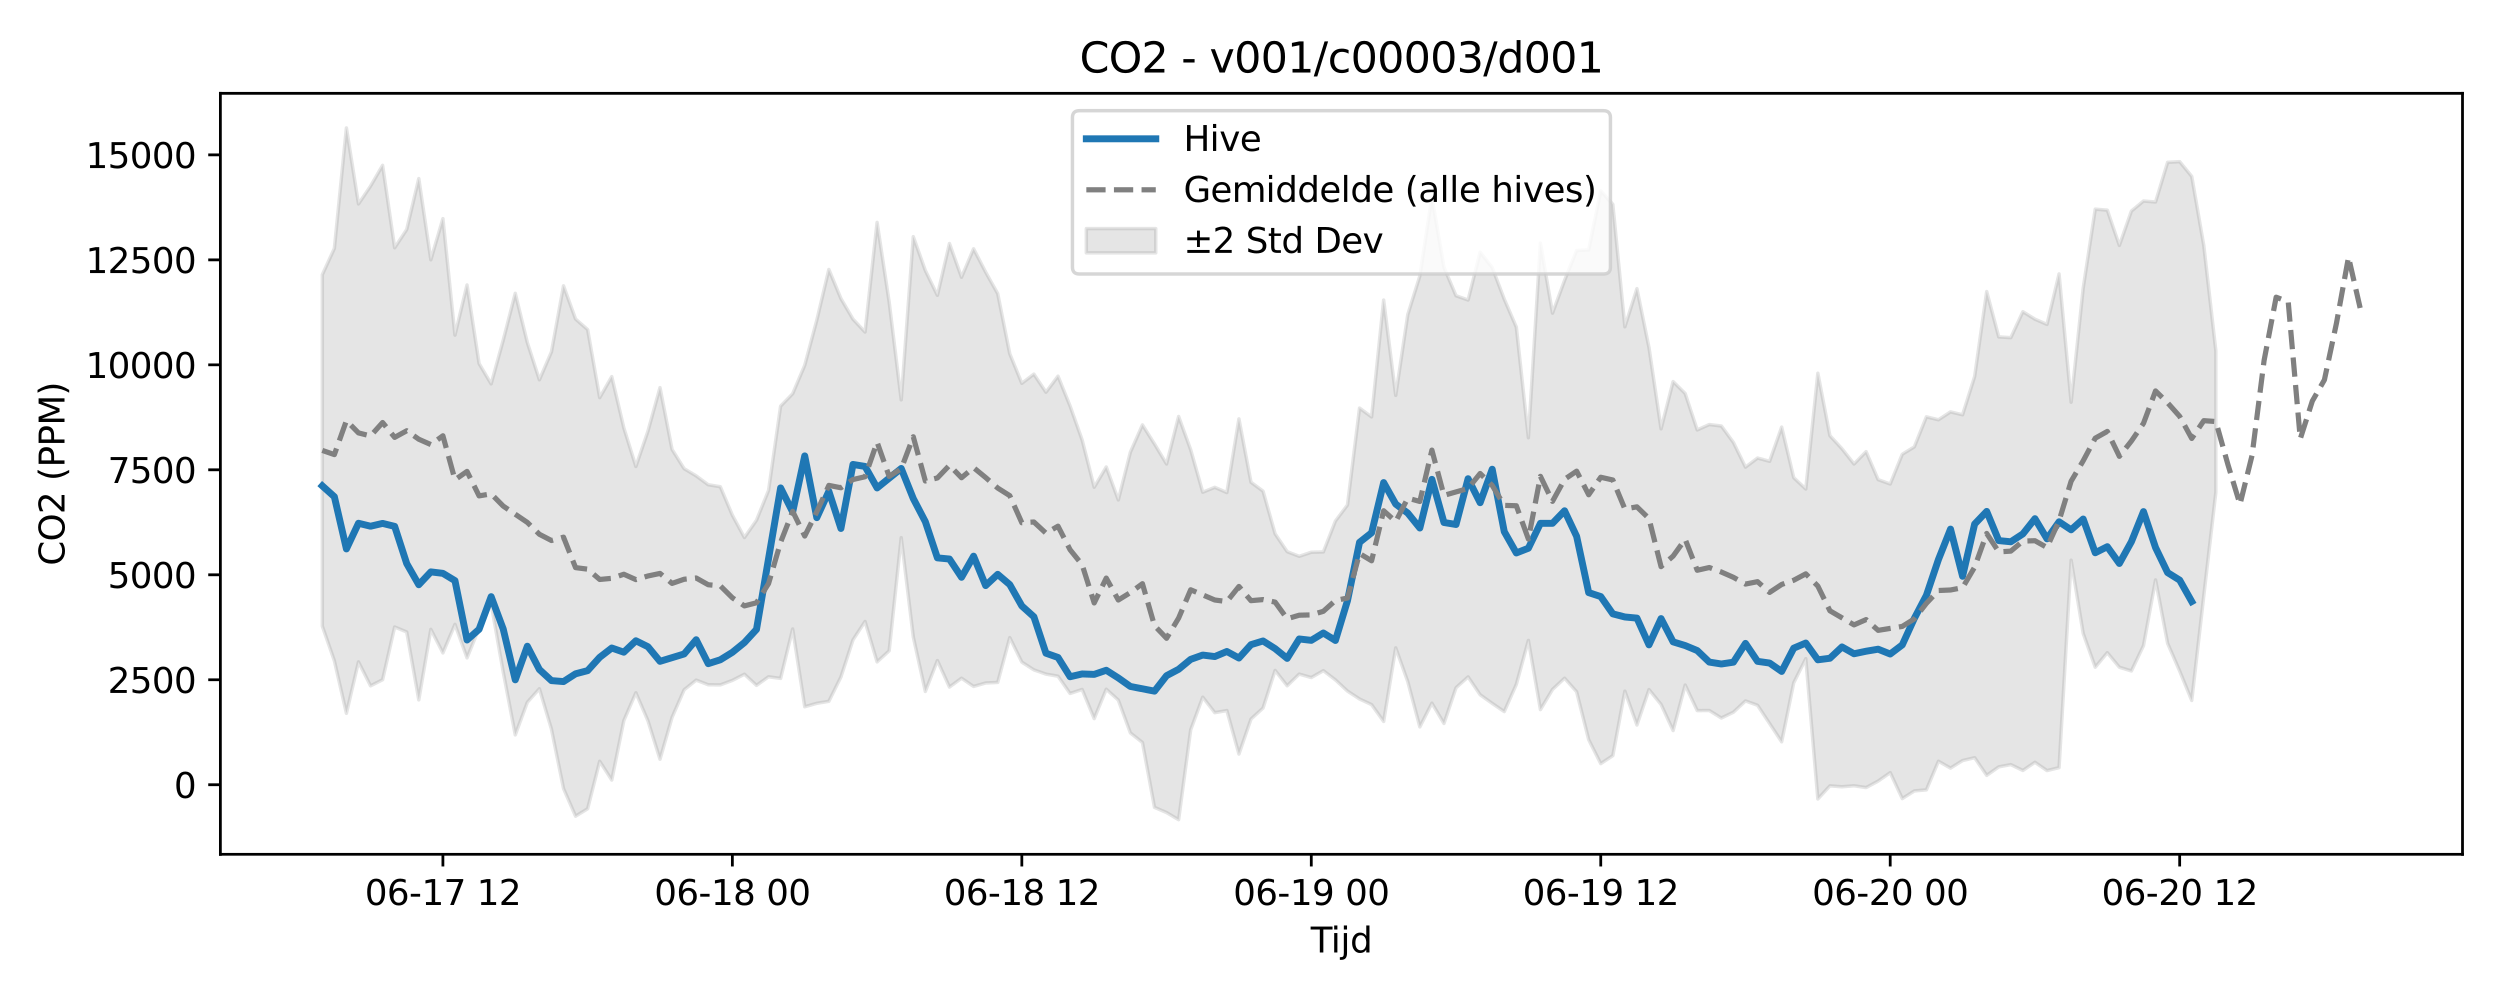 <?xml version="1.0" encoding="utf-8" standalone="no"?>
<!DOCTYPE svg PUBLIC "-//W3C//DTD SVG 1.1//EN"
  "http://www.w3.org/Graphics/SVG/1.1/DTD/svg11.dtd">
<svg xmlns:xlink="http://www.w3.org/1999/xlink" width="720pt" height="288pt" viewBox="0 0 720 288" xmlns="http://www.w3.org/2000/svg" version="1.1">
 <defs>
  <style type="text/css">*{stroke-linejoin: round; stroke-linecap: butt}</style>
 </defs>
 <g id="figure_1">
  <g id="patch_1">
   <path d="M 0 288 
L 720 288 
L 720 0 
L 0 0 
z
" style="fill: #ffffff"/>
  </g>
  <g id="axes_1">
   <g id="patch_2">
    <path d="M 63.47 246.04 
L 709.2 246.04 
L 709.2 26.88 
L 63.47 26.88 
z
" style="fill: #ffffff"/>
   </g>
   <g id="FillBetweenPolyCollection_1">
    <defs>
     <path id="m538bdc0b6a" d="M 92.821 -208.874 
L 92.821 -107.689 
L 96.295 -97.699 
L 99.768 -82.559 
L 103.242 -97.385 
L 106.716 -90.478 
L 110.189 -92.239 
L 113.663 -107.432 
L 117.136 -105.982 
L 120.61 -86.429 
L 124.083 -106.752 
L 127.557 -99.958 
L 131.03 -108.18 
L 134.504 -98.531 
L 137.977 -107.076 
L 141.451 -114.104 
L 144.924 -94.494 
L 148.398 -76.346 
L 151.871 -85.74 
L 155.345 -89.642 
L 158.819 -78 
L 162.292 -60.906 
L 165.766 -52.935 
L 169.239 -55.085 
L 172.713 -68.754 
L 176.186 -63.342 
L 179.66 -80.456 
L 183.133 -88.487 
L 186.607 -80.413 
L 190.08 -69.338 
L 193.554 -81.396 
L 197.027 -89.329 
L 200.501 -92.126 
L 203.974 -90.788 
L 207.448 -90.749 
L 210.922 -92.038 
L 214.395 -93.823 
L 217.869 -90.611 
L 221.342 -93.085 
L 224.816 -92.614 
L 228.289 -106.865 
L 231.763 -84.448 
L 235.236 -85.443 
L 238.71 -86.019 
L 242.183 -93.029 
L 245.657 -103.702 
L 249.13 -109.013 
L 252.604 -97.372 
L 256.077 -100.571 
L 259.551 -133.162 
L 263.025 -104.57 
L 266.498 -88.856 
L 269.972 -97.761 
L 273.445 -90.125 
L 276.919 -92.673 
L 280.392 -90.301 
L 283.866 -91.3 
L 287.339 -91.457 
L 290.813 -104.375 
L 294.286 -97.308 
L 297.76 -95.076 
L 301.233 -93.855 
L 304.707 -93.247 
L 308.18 -88.275 
L 311.654 -89.433 
L 315.128 -81.035 
L 318.601 -89.505 
L 322.075 -86.374 
L 325.548 -76.921 
L 329.022 -74.16 
L 332.495 -55.48 
L 335.969 -53.983 
L 339.442 -51.922 
L 342.916 -77.807 
L 346.389 -87.214 
L 349.863 -82.748 
L 353.336 -83.359 
L 356.81 -70.826 
L 360.283 -80.906 
L 363.757 -84.082 
L 367.231 -94.918 
L 370.704 -90.49 
L 374.178 -93.857 
L 377.651 -92.861 
L 381.125 -94.85 
L 384.598 -92.196 
L 388.072 -88.967 
L 391.545 -86.695 
L 395.019 -85.067 
L 398.492 -80.219 
L 401.966 -101.418 
L 405.439 -91.69 
L 408.913 -78.65 
L 412.387 -85.491 
L 415.86 -79.639 
L 419.334 -89.928 
L 422.807 -93.052 
L 426.281 -87.912 
L 429.754 -85.422 
L 433.228 -83.057 
L 436.701 -90.893 
L 440.175 -103.573 
L 443.648 -83.63 
L 447.122 -89.427 
L 450.595 -92.68 
L 454.069 -88.764 
L 457.542 -74.972 
L 461.016 -68.074 
L 464.49 -70.372 
L 467.963 -88.946 
L 471.437 -79.195 
L 474.91 -89.41 
L 478.384 -85.125 
L 481.857 -77.596 
L 485.331 -90.703 
L 488.804 -83.348 
L 492.278 -83.37 
L 495.751 -81.206 
L 499.225 -82.886 
L 502.698 -86.127 
L 506.172 -84.879 
L 509.645 -79.621 
L 513.119 -74.357 
L 516.593 -91.35 
L 520.066 -98.301 
L 523.54 -57.893 
L 527.013 -61.674 
L 530.487 -61.407 
L 533.96 -61.695 
L 537.434 -61.178 
L 540.907 -63.047 
L 544.381 -65.477 
L 547.854 -58.001 
L 551.328 -60.212 
L 554.801 -60.52 
L 558.275 -68.764 
L 561.748 -66.781 
L 565.222 -68.959 
L 568.696 -69.781 
L 572.169 -64.693 
L 575.643 -67.142 
L 579.116 -67.793 
L 582.59 -66.102 
L 586.063 -68.468 
L 589.537 -66.071 
L 593.01 -66.918 
L 596.484 -126.67 
L 599.957 -105.581 
L 603.431 -95.848 
L 606.904 -100.025 
L 610.378 -95.833 
L 613.851 -94.761 
L 617.325 -102.053 
L 620.799 -120.992 
L 624.272 -102.722 
L 627.746 -94.734 
L 631.219 -86.261 
L 634.693 -116.426 
L 638.166 -146.254 
L 638.166 -186.948 
L 638.166 -186.948 
L 634.693 -217.27 
L 631.219 -237.2 
L 627.746 -241.443 
L 624.272 -241.255 
L 620.799 -229.827 
L 617.325 -230.108 
L 613.851 -227.224 
L 610.378 -217.328 
L 606.904 -227.477 
L 603.431 -227.766 
L 599.957 -204.997 
L 596.484 -172.15 
L 593.01 -209.116 
L 589.537 -194.571 
L 586.063 -196.076 
L 582.59 -198.238 
L 579.116 -190.758 
L 575.643 -190.966 
L 572.169 -204.033 
L 568.696 -179.563 
L 565.222 -168.546 
L 561.748 -169.382 
L 558.275 -167.106 
L 554.801 -167.954 
L 551.328 -159.303 
L 547.854 -157.179 
L 544.381 -148.606 
L 540.907 -149.865 
L 537.434 -157.939 
L 533.96 -154.37 
L 530.487 -158.767 
L 527.013 -162.525 
L 523.54 -180.518 
L 520.066 -147.166 
L 516.593 -150.43 
L 513.119 -165.002 
L 509.645 -155.143 
L 506.172 -156.083 
L 502.698 -153.46 
L 499.225 -160.572 
L 495.751 -165.31 
L 492.278 -165.735 
L 488.804 -164.179 
L 485.331 -174.673 
L 481.857 -178.105 
L 478.384 -164.496 
L 474.91 -187.901 
L 471.437 -204.865 
L 467.963 -193.886 
L 464.49 -229.156 
L 461.016 -233.031 
L 457.542 -216.046 
L 454.069 -215.848 
L 450.595 -207.243 
L 447.122 -197.806 
L 443.648 -217.996 
L 440.175 -161.927 
L 436.701 -193.8 
L 433.228 -201.841 
L 429.754 -210.96 
L 426.281 -215.362 
L 422.807 -201.599 
L 419.334 -202.825 
L 415.86 -211.022 
L 412.387 -231.243 
L 408.913 -208.504 
L 405.439 -197.391 
L 401.966 -174.131 
L 398.492 -201.587 
L 395.019 -167.923 
L 391.545 -170.478 
L 388.072 -142.558 
L 384.598 -137.939 
L 381.125 -129.045 
L 377.651 -128.958 
L 374.178 -127.784 
L 370.704 -129.12 
L 367.231 -134.268 
L 363.757 -146.551 
L 360.283 -149.116 
L 356.81 -167.368 
L 353.336 -146.143 
L 349.863 -147.649 
L 346.389 -146.243 
L 342.916 -158.478 
L 339.442 -168.061 
L 335.969 -154.366 
L 332.495 -160.15 
L 329.022 -165.632 
L 325.548 -157.765 
L 322.075 -144.016 
L 318.601 -153.511 
L 315.128 -147.671 
L 311.654 -161.304 
L 308.18 -171.084 
L 304.707 -179.668 
L 301.233 -175.044 
L 297.76 -180.257 
L 294.286 -177.599 
L 290.813 -186.126 
L 287.339 -203.431 
L 283.866 -209.639 
L 280.392 -216.348 
L 276.919 -208.148 
L 273.445 -217.866 
L 269.972 -202.947 
L 266.498 -210.096 
L 263.025 -219.843 
L 259.551 -172.833 
L 256.077 -201.025 
L 252.604 -223.951 
L 249.13 -192.378 
L 245.657 -196.089 
L 242.183 -202.023 
L 238.71 -210.395 
L 235.236 -195.778 
L 231.763 -182.796 
L 228.289 -174.613 
L 224.816 -171.04 
L 221.342 -146.759 
L 217.869 -138.175 
L 214.395 -133.188 
L 210.922 -139.634 
L 207.448 -147.829 
L 203.974 -148.393 
L 200.501 -150.947 
L 197.027 -153.021 
L 193.554 -158.566 
L 190.08 -176.368 
L 186.607 -163.825 
L 183.133 -153.656 
L 179.66 -164.783 
L 176.186 -179.537 
L 172.713 -173.474 
L 169.239 -193.076 
L 165.766 -196.114 
L 162.292 -205.685 
L 158.819 -186.666 
L 155.345 -178.614 
L 151.871 -189.35 
L 148.398 -203.53 
L 144.924 -190.007 
L 141.451 -177.439 
L 137.977 -183.294 
L 134.504 -205.936 
L 131.03 -191.476 
L 127.557 -225.034 
L 124.083 -213.176 
L 120.61 -236.575 
L 117.136 -221.907 
L 113.663 -216.64 
L 110.189 -240.388 
L 106.716 -234.41 
L 103.242 -229.263 
L 99.768 -251.158 
L 96.295 -216.458 
L 92.821 -208.874 
z
" style="stroke: #808080; stroke-opacity: 0.2"/>
    </defs>
    <g clip-path="url(#p6775bd5669)">
     <use xlink:href="#m538bdc0b6a" x="0" y="288" style="fill: #808080; fill-opacity: 0.2; stroke: #808080; stroke-opacity: 0.2"/>
    </g>
   </g>
   <g id="matplotlib.axis_1">
    <g id="xtick_1">
     <g id="line2d_1">
      <defs>
       <path id="m4009c9c1aa" d="M 0 0 
L 0 3.5 
" style="stroke: #000000; stroke-width: 0.8"/>
      </defs>
      <g>
       <use xlink:href="#m4009c9c1aa" x="127.557" y="246.04" style="stroke: #000000; stroke-width: 0.8"/>
      </g>
     </g>
     <g id="text_1">
      <!-- 06-17 12 -->
      <g transform="translate(105.076 260.638) scale(0.1 -0.1)">
       <defs>
        <path id="DejaVuSans-30" d="M 2034 4250 
Q 1547 4250 1301 3770 
Q 1056 3291 1056 2328 
Q 1056 1369 1301 889 
Q 1547 409 2034 409 
Q 2525 409 2770 889 
Q 3016 1369 3016 2328 
Q 3016 3291 2770 3770 
Q 2525 4250 2034 4250 
z
M 2034 4750 
Q 2819 4750 3233 4129 
Q 3647 3509 3647 2328 
Q 3647 1150 3233 529 
Q 2819 -91 2034 -91 
Q 1250 -91 836 529 
Q 422 1150 422 2328 
Q 422 3509 836 4129 
Q 1250 4750 2034 4750 
z
" transform="scale(0.016)"/>
        <path id="DejaVuSans-36" d="M 2113 2584 
Q 1688 2584 1439 2293 
Q 1191 2003 1191 1497 
Q 1191 994 1439 701 
Q 1688 409 2113 409 
Q 2538 409 2786 701 
Q 3034 994 3034 1497 
Q 3034 2003 2786 2293 
Q 2538 2584 2113 2584 
z
M 3366 4563 
L 3366 3988 
Q 3128 4100 2886 4159 
Q 2644 4219 2406 4219 
Q 1781 4219 1451 3797 
Q 1122 3375 1075 2522 
Q 1259 2794 1537 2939 
Q 1816 3084 2150 3084 
Q 2853 3084 3261 2657 
Q 3669 2231 3669 1497 
Q 3669 778 3244 343 
Q 2819 -91 2113 -91 
Q 1303 -91 875 529 
Q 447 1150 447 2328 
Q 447 3434 972 4092 
Q 1497 4750 2381 4750 
Q 2619 4750 2861 4703 
Q 3103 4656 3366 4563 
z
" transform="scale(0.016)"/>
        <path id="DejaVuSans-2d" d="M 313 2009 
L 1997 2009 
L 1997 1497 
L 313 1497 
L 313 2009 
z
" transform="scale(0.016)"/>
        <path id="DejaVuSans-31" d="M 794 531 
L 1825 531 
L 1825 4091 
L 703 3866 
L 703 4441 
L 1819 4666 
L 2450 4666 
L 2450 531 
L 3481 531 
L 3481 0 
L 794 0 
L 794 531 
z
" transform="scale(0.016)"/>
        <path id="DejaVuSans-37" d="M 525 4666 
L 3525 4666 
L 3525 4397 
L 1831 0 
L 1172 0 
L 2766 4134 
L 525 4134 
L 525 4666 
z
" transform="scale(0.016)"/>
        <path id="DejaVuSans-20" transform="scale(0.016)"/>
        <path id="DejaVuSans-32" d="M 1228 531 
L 3431 531 
L 3431 0 
L 469 0 
L 469 531 
Q 828 903 1448 1529 
Q 2069 2156 2228 2338 
Q 2531 2678 2651 2914 
Q 2772 3150 2772 3378 
Q 2772 3750 2511 3984 
Q 2250 4219 1831 4219 
Q 1534 4219 1204 4116 
Q 875 4013 500 3803 
L 500 4441 
Q 881 4594 1212 4672 
Q 1544 4750 1819 4750 
Q 2544 4750 2975 4387 
Q 3406 4025 3406 3419 
Q 3406 3131 3298 2873 
Q 3191 2616 2906 2266 
Q 2828 2175 2409 1742 
Q 1991 1309 1228 531 
z
" transform="scale(0.016)"/>
       </defs>
       <use xlink:href="#DejaVuSans-30"/>
       <use xlink:href="#DejaVuSans-36" transform="translate(63.623 0)"/>
       <use xlink:href="#DejaVuSans-2d" transform="translate(127.246 0)"/>
       <use xlink:href="#DejaVuSans-31" transform="translate(163.33 0)"/>
       <use xlink:href="#DejaVuSans-37" transform="translate(226.953 0)"/>
       <use xlink:href="#DejaVuSans-20" transform="translate(290.576 0)"/>
       <use xlink:href="#DejaVuSans-31" transform="translate(322.363 0)"/>
       <use xlink:href="#DejaVuSans-32" transform="translate(385.986 0)"/>
      </g>
     </g>
    </g>
    <g id="xtick_2">
     <g id="line2d_2">
      <g>
       <use xlink:href="#m4009c9c1aa" x="210.922" y="246.04" style="stroke: #000000; stroke-width: 0.8"/>
      </g>
     </g>
     <g id="text_2">
      <!-- 06-18 00 -->
      <g transform="translate(188.441 260.638) scale(0.1 -0.1)">
       <defs>
        <path id="DejaVuSans-38" d="M 2034 2216 
Q 1584 2216 1326 1975 
Q 1069 1734 1069 1313 
Q 1069 891 1326 650 
Q 1584 409 2034 409 
Q 2484 409 2743 651 
Q 3003 894 3003 1313 
Q 3003 1734 2745 1975 
Q 2488 2216 2034 2216 
z
M 1403 2484 
Q 997 2584 770 2862 
Q 544 3141 544 3541 
Q 544 4100 942 4425 
Q 1341 4750 2034 4750 
Q 2731 4750 3128 4425 
Q 3525 4100 3525 3541 
Q 3525 3141 3298 2862 
Q 3072 2584 2669 2484 
Q 3125 2378 3379 2068 
Q 3634 1759 3634 1313 
Q 3634 634 3220 271 
Q 2806 -91 2034 -91 
Q 1263 -91 848 271 
Q 434 634 434 1313 
Q 434 1759 690 2068 
Q 947 2378 1403 2484 
z
M 1172 3481 
Q 1172 3119 1398 2916 
Q 1625 2713 2034 2713 
Q 2441 2713 2670 2916 
Q 2900 3119 2900 3481 
Q 2900 3844 2670 4047 
Q 2441 4250 2034 4250 
Q 1625 4250 1398 4047 
Q 1172 3844 1172 3481 
z
" transform="scale(0.016)"/>
       </defs>
       <use xlink:href="#DejaVuSans-30"/>
       <use xlink:href="#DejaVuSans-36" transform="translate(63.623 0)"/>
       <use xlink:href="#DejaVuSans-2d" transform="translate(127.246 0)"/>
       <use xlink:href="#DejaVuSans-31" transform="translate(163.33 0)"/>
       <use xlink:href="#DejaVuSans-38" transform="translate(226.953 0)"/>
       <use xlink:href="#DejaVuSans-20" transform="translate(290.576 0)"/>
       <use xlink:href="#DejaVuSans-30" transform="translate(322.363 0)"/>
       <use xlink:href="#DejaVuSans-30" transform="translate(385.986 0)"/>
      </g>
     </g>
    </g>
    <g id="xtick_3">
     <g id="line2d_3">
      <g>
       <use xlink:href="#m4009c9c1aa" x="294.286" y="246.04" style="stroke: #000000; stroke-width: 0.8"/>
      </g>
     </g>
     <g id="text_3">
      <!-- 06-18 12 -->
      <g transform="translate(271.806 260.638) scale(0.1 -0.1)">
       <use xlink:href="#DejaVuSans-30"/>
       <use xlink:href="#DejaVuSans-36" transform="translate(63.623 0)"/>
       <use xlink:href="#DejaVuSans-2d" transform="translate(127.246 0)"/>
       <use xlink:href="#DejaVuSans-31" transform="translate(163.33 0)"/>
       <use xlink:href="#DejaVuSans-38" transform="translate(226.953 0)"/>
       <use xlink:href="#DejaVuSans-20" transform="translate(290.576 0)"/>
       <use xlink:href="#DejaVuSans-31" transform="translate(322.363 0)"/>
       <use xlink:href="#DejaVuSans-32" transform="translate(385.986 0)"/>
      </g>
     </g>
    </g>
    <g id="xtick_4">
     <g id="line2d_4">
      <g>
       <use xlink:href="#m4009c9c1aa" x="377.651" y="246.04" style="stroke: #000000; stroke-width: 0.8"/>
      </g>
     </g>
     <g id="text_4">
      <!-- 06-19 00 -->
      <g transform="translate(355.171 260.638) scale(0.1 -0.1)">
       <defs>
        <path id="DejaVuSans-39" d="M 703 97 
L 703 672 
Q 941 559 1184 500 
Q 1428 441 1663 441 
Q 2288 441 2617 861 
Q 2947 1281 2994 2138 
Q 2813 1869 2534 1725 
Q 2256 1581 1919 1581 
Q 1219 1581 811 2004 
Q 403 2428 403 3163 
Q 403 3881 828 4315 
Q 1253 4750 1959 4750 
Q 2769 4750 3195 4129 
Q 3622 3509 3622 2328 
Q 3622 1225 3098 567 
Q 2575 -91 1691 -91 
Q 1453 -91 1209 -44 
Q 966 3 703 97 
z
M 1959 2075 
Q 2384 2075 2632 2365 
Q 2881 2656 2881 3163 
Q 2881 3666 2632 3958 
Q 2384 4250 1959 4250 
Q 1534 4250 1286 3958 
Q 1038 3666 1038 3163 
Q 1038 2656 1286 2365 
Q 1534 2075 1959 2075 
z
" transform="scale(0.016)"/>
       </defs>
       <use xlink:href="#DejaVuSans-30"/>
       <use xlink:href="#DejaVuSans-36" transform="translate(63.623 0)"/>
       <use xlink:href="#DejaVuSans-2d" transform="translate(127.246 0)"/>
       <use xlink:href="#DejaVuSans-31" transform="translate(163.33 0)"/>
       <use xlink:href="#DejaVuSans-39" transform="translate(226.953 0)"/>
       <use xlink:href="#DejaVuSans-20" transform="translate(290.576 0)"/>
       <use xlink:href="#DejaVuSans-30" transform="translate(322.363 0)"/>
       <use xlink:href="#DejaVuSans-30" transform="translate(385.986 0)"/>
      </g>
     </g>
    </g>
    <g id="xtick_5">
     <g id="line2d_5">
      <g>
       <use xlink:href="#m4009c9c1aa" x="461.016" y="246.04" style="stroke: #000000; stroke-width: 0.8"/>
      </g>
     </g>
     <g id="text_5">
      <!-- 06-19 12 -->
      <g transform="translate(438.536 260.638) scale(0.1 -0.1)">
       <use xlink:href="#DejaVuSans-30"/>
       <use xlink:href="#DejaVuSans-36" transform="translate(63.623 0)"/>
       <use xlink:href="#DejaVuSans-2d" transform="translate(127.246 0)"/>
       <use xlink:href="#DejaVuSans-31" transform="translate(163.33 0)"/>
       <use xlink:href="#DejaVuSans-39" transform="translate(226.953 0)"/>
       <use xlink:href="#DejaVuSans-20" transform="translate(290.576 0)"/>
       <use xlink:href="#DejaVuSans-31" transform="translate(322.363 0)"/>
       <use xlink:href="#DejaVuSans-32" transform="translate(385.986 0)"/>
      </g>
     </g>
    </g>
    <g id="xtick_6">
     <g id="line2d_6">
      <g>
       <use xlink:href="#m4009c9c1aa" x="544.381" y="246.04" style="stroke: #000000; stroke-width: 0.8"/>
      </g>
     </g>
     <g id="text_6">
      <!-- 06-20 00 -->
      <g transform="translate(521.9 260.638) scale(0.1 -0.1)">
       <use xlink:href="#DejaVuSans-30"/>
       <use xlink:href="#DejaVuSans-36" transform="translate(63.623 0)"/>
       <use xlink:href="#DejaVuSans-2d" transform="translate(127.246 0)"/>
       <use xlink:href="#DejaVuSans-32" transform="translate(163.33 0)"/>
       <use xlink:href="#DejaVuSans-30" transform="translate(226.953 0)"/>
       <use xlink:href="#DejaVuSans-20" transform="translate(290.576 0)"/>
       <use xlink:href="#DejaVuSans-30" transform="translate(322.363 0)"/>
       <use xlink:href="#DejaVuSans-30" transform="translate(385.986 0)"/>
      </g>
     </g>
    </g>
    <g id="xtick_7">
     <g id="line2d_7">
      <g>
       <use xlink:href="#m4009c9c1aa" x="627.746" y="246.04" style="stroke: #000000; stroke-width: 0.8"/>
      </g>
     </g>
     <g id="text_7">
      <!-- 06-20 12 -->
      <g transform="translate(605.265 260.638) scale(0.1 -0.1)">
       <use xlink:href="#DejaVuSans-30"/>
       <use xlink:href="#DejaVuSans-36" transform="translate(63.623 0)"/>
       <use xlink:href="#DejaVuSans-2d" transform="translate(127.246 0)"/>
       <use xlink:href="#DejaVuSans-32" transform="translate(163.33 0)"/>
       <use xlink:href="#DejaVuSans-30" transform="translate(226.953 0)"/>
       <use xlink:href="#DejaVuSans-20" transform="translate(290.576 0)"/>
       <use xlink:href="#DejaVuSans-31" transform="translate(322.363 0)"/>
       <use xlink:href="#DejaVuSans-32" transform="translate(385.986 0)"/>
      </g>
     </g>
    </g>
    <g id="text_8">
     <!-- Tijd -->
     <g transform="translate(377.485 274.317) scale(0.1 -0.1)">
      <defs>
       <path id="DejaVuSans-54" d="M -19 4666 
L 3928 4666 
L 3928 4134 
L 2272 4134 
L 2272 0 
L 1638 0 
L 1638 4134 
L -19 4134 
L -19 4666 
z
" transform="scale(0.016)"/>
       <path id="DejaVuSans-69" d="M 603 3500 
L 1178 3500 
L 1178 0 
L 603 0 
L 603 3500 
z
M 603 4863 
L 1178 4863 
L 1178 4134 
L 603 4134 
L 603 4863 
z
" transform="scale(0.016)"/>
       <path id="DejaVuSans-6a" d="M 603 3500 
L 1178 3500 
L 1178 -63 
Q 1178 -731 923 -1031 
Q 669 -1331 103 -1331 
L -116 -1331 
L -116 -844 
L 38 -844 
Q 366 -844 484 -692 
Q 603 -541 603 -63 
L 603 3500 
z
M 603 4863 
L 1178 4863 
L 1178 4134 
L 603 4134 
L 603 4863 
z
" transform="scale(0.016)"/>
       <path id="DejaVuSans-64" d="M 2906 2969 
L 2906 4863 
L 3481 4863 
L 3481 0 
L 2906 0 
L 2906 525 
Q 2725 213 2448 61 
Q 2172 -91 1784 -91 
Q 1150 -91 751 415 
Q 353 922 353 1747 
Q 353 2572 751 3078 
Q 1150 3584 1784 3584 
Q 2172 3584 2448 3432 
Q 2725 3281 2906 2969 
z
M 947 1747 
Q 947 1113 1208 752 
Q 1469 391 1925 391 
Q 2381 391 2643 752 
Q 2906 1113 2906 1747 
Q 2906 2381 2643 2742 
Q 2381 3103 1925 3103 
Q 1469 3103 1208 2742 
Q 947 2381 947 1747 
z
" transform="scale(0.016)"/>
      </defs>
      <use xlink:href="#DejaVuSans-54"/>
      <use xlink:href="#DejaVuSans-69" transform="translate(57.959 0)"/>
      <use xlink:href="#DejaVuSans-6a" transform="translate(85.742 0)"/>
      <use xlink:href="#DejaVuSans-64" transform="translate(113.525 0)"/>
     </g>
    </g>
   </g>
   <g id="matplotlib.axis_2">
    <g id="ytick_1">
     <g id="line2d_8">
      <defs>
       <path id="m356186288d" d="M 0 0 
L -3.5 0 
" style="stroke: #000000; stroke-width: 0.8"/>
      </defs>
      <g>
       <use xlink:href="#m356186288d" x="63.47" y="226.008" style="stroke: #000000; stroke-width: 0.8"/>
      </g>
     </g>
     <g id="text_9">
      <!-- 0 -->
      <g transform="translate(50.108 229.807) scale(0.1 -0.1)">
       <use xlink:href="#DejaVuSans-30"/>
      </g>
     </g>
    </g>
    <g id="ytick_2">
     <g id="line2d_9">
      <g>
       <use xlink:href="#m356186288d" x="63.47" y="195.773" style="stroke: #000000; stroke-width: 0.8"/>
      </g>
     </g>
     <g id="text_10">
      <!-- 2500 -->
      <g transform="translate(31.02 199.573) scale(0.1 -0.1)">
       <defs>
        <path id="DejaVuSans-35" d="M 691 4666 
L 3169 4666 
L 3169 4134 
L 1269 4134 
L 1269 2991 
Q 1406 3038 1543 3061 
Q 1681 3084 1819 3084 
Q 2600 3084 3056 2656 
Q 3513 2228 3513 1497 
Q 3513 744 3044 326 
Q 2575 -91 1722 -91 
Q 1428 -91 1123 -41 
Q 819 9 494 109 
L 494 744 
Q 775 591 1075 516 
Q 1375 441 1709 441 
Q 2250 441 2565 725 
Q 2881 1009 2881 1497 
Q 2881 1984 2565 2268 
Q 2250 2553 1709 2553 
Q 1456 2553 1204 2497 
Q 953 2441 691 2322 
L 691 4666 
z
" transform="scale(0.016)"/>
       </defs>
       <use xlink:href="#DejaVuSans-32"/>
       <use xlink:href="#DejaVuSans-35" transform="translate(63.623 0)"/>
       <use xlink:href="#DejaVuSans-30" transform="translate(127.246 0)"/>
       <use xlink:href="#DejaVuSans-30" transform="translate(190.869 0)"/>
      </g>
     </g>
    </g>
    <g id="ytick_3">
     <g id="line2d_10">
      <g>
       <use xlink:href="#m356186288d" x="63.47" y="165.539" style="stroke: #000000; stroke-width: 0.8"/>
      </g>
     </g>
     <g id="text_11">
      <!-- 5000 -->
      <g transform="translate(31.02 169.338) scale(0.1 -0.1)">
       <use xlink:href="#DejaVuSans-35"/>
       <use xlink:href="#DejaVuSans-30" transform="translate(63.623 0)"/>
       <use xlink:href="#DejaVuSans-30" transform="translate(127.246 0)"/>
       <use xlink:href="#DejaVuSans-30" transform="translate(190.869 0)"/>
      </g>
     </g>
    </g>
    <g id="ytick_4">
     <g id="line2d_11">
      <g>
       <use xlink:href="#m356186288d" x="63.47" y="135.305" style="stroke: #000000; stroke-width: 0.8"/>
      </g>
     </g>
     <g id="text_12">
      <!-- 7500 -->
      <g transform="translate(31.02 139.104) scale(0.1 -0.1)">
       <use xlink:href="#DejaVuSans-37"/>
       <use xlink:href="#DejaVuSans-35" transform="translate(63.623 0)"/>
       <use xlink:href="#DejaVuSans-30" transform="translate(127.246 0)"/>
       <use xlink:href="#DejaVuSans-30" transform="translate(190.869 0)"/>
      </g>
     </g>
    </g>
    <g id="ytick_5">
     <g id="line2d_12">
      <g>
       <use xlink:href="#m356186288d" x="63.47" y="105.07" style="stroke: #000000; stroke-width: 0.8"/>
      </g>
     </g>
     <g id="text_13">
      <!-- 10000 -->
      <g transform="translate(24.657 108.87) scale(0.1 -0.1)">
       <use xlink:href="#DejaVuSans-31"/>
       <use xlink:href="#DejaVuSans-30" transform="translate(63.623 0)"/>
       <use xlink:href="#DejaVuSans-30" transform="translate(127.246 0)"/>
       <use xlink:href="#DejaVuSans-30" transform="translate(190.869 0)"/>
       <use xlink:href="#DejaVuSans-30" transform="translate(254.492 0)"/>
      </g>
     </g>
    </g>
    <g id="ytick_6">
     <g id="line2d_13">
      <g>
       <use xlink:href="#m356186288d" x="63.47" y="74.836" style="stroke: #000000; stroke-width: 0.8"/>
      </g>
     </g>
     <g id="text_14">
      <!-- 12500 -->
      <g transform="translate(24.657 78.635) scale(0.1 -0.1)">
       <use xlink:href="#DejaVuSans-31"/>
       <use xlink:href="#DejaVuSans-32" transform="translate(63.623 0)"/>
       <use xlink:href="#DejaVuSans-35" transform="translate(127.246 0)"/>
       <use xlink:href="#DejaVuSans-30" transform="translate(190.869 0)"/>
       <use xlink:href="#DejaVuSans-30" transform="translate(254.492 0)"/>
      </g>
     </g>
    </g>
    <g id="ytick_7">
     <g id="line2d_14">
      <g>
       <use xlink:href="#m356186288d" x="63.47" y="44.602" style="stroke: #000000; stroke-width: 0.8"/>
      </g>
     </g>
     <g id="text_15">
      <!-- 15000 -->
      <g transform="translate(24.657 48.401) scale(0.1 -0.1)">
       <use xlink:href="#DejaVuSans-31"/>
       <use xlink:href="#DejaVuSans-35" transform="translate(63.623 0)"/>
       <use xlink:href="#DejaVuSans-30" transform="translate(127.246 0)"/>
       <use xlink:href="#DejaVuSans-30" transform="translate(190.869 0)"/>
       <use xlink:href="#DejaVuSans-30" transform="translate(254.492 0)"/>
      </g>
     </g>
    </g>
    <g id="text_16">
     <!-- CO2 (PPM) -->
     <g transform="translate(18.578 162.903) rotate(-90) scale(0.1 -0.1)">
      <defs>
       <path id="DejaVuSans-43" d="M 4122 4306 
L 4122 3641 
Q 3803 3938 3442 4084 
Q 3081 4231 2675 4231 
Q 1875 4231 1450 3742 
Q 1025 3253 1025 2328 
Q 1025 1406 1450 917 
Q 1875 428 2675 428 
Q 3081 428 3442 575 
Q 3803 722 4122 1019 
L 4122 359 
Q 3791 134 3420 21 
Q 3050 -91 2638 -91 
Q 1578 -91 968 557 
Q 359 1206 359 2328 
Q 359 3453 968 4101 
Q 1578 4750 2638 4750 
Q 3056 4750 3426 4639 
Q 3797 4528 4122 4306 
z
" transform="scale(0.016)"/>
       <path id="DejaVuSans-4f" d="M 2522 4238 
Q 1834 4238 1429 3725 
Q 1025 3213 1025 2328 
Q 1025 1447 1429 934 
Q 1834 422 2522 422 
Q 3209 422 3611 934 
Q 4013 1447 4013 2328 
Q 4013 3213 3611 3725 
Q 3209 4238 2522 4238 
z
M 2522 4750 
Q 3503 4750 4090 4092 
Q 4678 3434 4678 2328 
Q 4678 1225 4090 567 
Q 3503 -91 2522 -91 
Q 1538 -91 948 565 
Q 359 1222 359 2328 
Q 359 3434 948 4092 
Q 1538 4750 2522 4750 
z
" transform="scale(0.016)"/>
       <path id="DejaVuSans-28" d="M 1984 4856 
Q 1566 4138 1362 3434 
Q 1159 2731 1159 2009 
Q 1159 1288 1364 580 
Q 1569 -128 1984 -844 
L 1484 -844 
Q 1016 -109 783 600 
Q 550 1309 550 2009 
Q 550 2706 781 3412 
Q 1013 4119 1484 4856 
L 1984 4856 
z
" transform="scale(0.016)"/>
       <path id="DejaVuSans-50" d="M 1259 4147 
L 1259 2394 
L 2053 2394 
Q 2494 2394 2734 2622 
Q 2975 2850 2975 3272 
Q 2975 3691 2734 3919 
Q 2494 4147 2053 4147 
L 1259 4147 
z
M 628 4666 
L 2053 4666 
Q 2838 4666 3239 4311 
Q 3641 3956 3641 3272 
Q 3641 2581 3239 2228 
Q 2838 1875 2053 1875 
L 1259 1875 
L 1259 0 
L 628 0 
L 628 4666 
z
" transform="scale(0.016)"/>
       <path id="DejaVuSans-4d" d="M 628 4666 
L 1569 4666 
L 2759 1491 
L 3956 4666 
L 4897 4666 
L 4897 0 
L 4281 0 
L 4281 4097 
L 3078 897 
L 2444 897 
L 1241 4097 
L 1241 0 
L 628 0 
L 628 4666 
z
" transform="scale(0.016)"/>
       <path id="DejaVuSans-29" d="M 513 4856 
L 1013 4856 
Q 1481 4119 1714 3412 
Q 1947 2706 1947 2009 
Q 1947 1309 1714 600 
Q 1481 -109 1013 -844 
L 513 -844 
Q 928 -128 1133 580 
Q 1338 1288 1338 2009 
Q 1338 2731 1133 3434 
Q 928 4138 513 4856 
z
" transform="scale(0.016)"/>
      </defs>
      <use xlink:href="#DejaVuSans-43"/>
      <use xlink:href="#DejaVuSans-4f" transform="translate(69.824 0)"/>
      <use xlink:href="#DejaVuSans-32" transform="translate(148.535 0)"/>
      <use xlink:href="#DejaVuSans-20" transform="translate(212.158 0)"/>
      <use xlink:href="#DejaVuSans-28" transform="translate(243.945 0)"/>
      <use xlink:href="#DejaVuSans-50" transform="translate(282.959 0)"/>
      <use xlink:href="#DejaVuSans-50" transform="translate(343.262 0)"/>
      <use xlink:href="#DejaVuSans-4d" transform="translate(403.564 0)"/>
      <use xlink:href="#DejaVuSans-29" transform="translate(489.844 0)"/>
     </g>
    </g>
   </g>
   <g id="line2d_15">
    <path d="M 92.821 139.931 
L 96.295 143.057 
L 99.768 158.085 
L 103.242 150.7 
L 106.716 151.551 
L 110.189 150.74 
L 113.663 151.595 
L 117.136 162.314 
L 120.61 168.401 
L 124.083 164.705 
L 127.557 165.124 
L 131.03 167.224 
L 134.504 184.317 
L 137.977 181.233 
L 141.451 171.844 
L 144.924 181.152 
L 148.398 195.785 
L 151.871 186.115 
L 155.345 192.823 
L 158.819 196.015 
L 162.292 196.293 
L 165.766 194.056 
L 169.239 193.145 
L 172.713 189.311 
L 176.186 186.626 
L 179.66 187.832 
L 183.133 184.542 
L 186.607 186.26 
L 190.08 190.464 
L 197.027 188.344 
L 200.501 184.248 
L 203.974 191.133 
L 207.448 190.021 
L 210.922 187.872 
L 214.395 185.054 
L 217.869 181.269 
L 224.816 140.525 
L 228.289 147.447 
L 231.763 131.302 
L 235.236 149.083 
L 238.71 141.493 
L 242.183 152.196 
L 245.657 133.761 
L 249.13 134.329 
L 252.604 140.525 
L 259.551 134.922 
L 263.025 143.589 
L 266.498 150.253 
L 269.972 160.665 
L 273.445 161 
L 276.919 166.257 
L 280.392 160.182 
L 283.866 168.647 
L 287.339 165.41 
L 290.813 168.369 
L 294.286 174.513 
L 297.76 177.637 
L 301.233 188.122 
L 304.707 189.348 
L 308.18 194.899 
L 311.654 194.096 
L 315.128 194.221 
L 318.601 193.036 
L 322.075 195.245 
L 325.548 197.704 
L 332.495 199.047 
L 335.969 194.596 
L 339.442 192.758 
L 342.916 189.896 
L 346.389 188.658 
L 349.863 189.09 
L 353.336 187.63 
L 356.81 189.513 
L 360.283 185.663 
L 363.757 184.599 
L 367.231 186.804 
L 370.704 189.614 
L 374.178 184.022 
L 377.651 184.421 
L 381.125 182.301 
L 384.598 184.454 
L 388.072 173.001 
L 391.545 156.191 
L 395.019 153.445 
L 398.492 138.985 
L 401.966 145.177 
L 405.439 147.769 
L 408.913 152.067 
L 412.387 138.058 
L 415.86 150.478 
L 419.334 151.051 
L 422.807 137.873 
L 426.281 144.774 
L 429.754 135.143 
L 433.228 153.111 
L 436.701 159.25 
L 440.175 157.888 
L 443.648 150.716 
L 447.122 150.712 
L 450.595 147.108 
L 454.069 154.473 
L 457.542 170.675 
L 461.016 171.812 
L 464.49 176.79 
L 467.963 177.689 
L 471.437 178.016 
L 474.91 185.715 
L 478.384 178.161 
L 481.857 184.857 
L 485.331 185.921 
L 488.804 187.36 
L 492.278 190.682 
L 495.751 191.23 
L 499.225 190.706 
L 502.698 185.3 
L 506.172 190.468 
L 509.645 190.956 
L 513.119 193.371 
L 516.593 186.667 
L 520.066 185.195 
L 523.54 190.025 
L 527.013 189.577 
L 530.487 186.316 
L 533.96 188.283 
L 537.434 187.554 
L 540.907 186.969 
L 544.381 188.36 
L 547.854 185.728 
L 551.328 178.096 
L 554.801 171.461 
L 558.275 161.129 
L 561.748 152.385 
L 565.222 165.966 
L 568.696 150.926 
L 572.169 147.29 
L 575.643 155.691 
L 579.116 156.033 
L 582.59 153.76 
L 586.063 149.382 
L 589.537 155.175 
L 593.01 150.281 
L 596.484 152.583 
L 599.957 149.483 
L 603.431 159.194 
L 606.904 157.448 
L 610.378 162.278 
L 613.851 155.997 
L 617.325 147.346 
L 620.799 157.71 
L 624.272 164.91 
L 627.746 167.075 
L 631.219 173.243 
L 631.219 173.243 
" clip-path="url(#p6775bd5669)" style="fill: none; stroke: #1f77b4; stroke-width: 2; stroke-linecap: square"/>
   </g>
   <g id="line2d_16">
    <path d="M 92.821 129.718 
L 96.295 130.922 
L 99.768 121.141 
L 103.242 124.676 
L 106.716 125.556 
L 110.189 121.687 
L 113.663 125.964 
L 117.136 124.056 
L 120.61 126.498 
L 124.083 128.036 
L 127.557 125.504 
L 131.03 138.172 
L 134.504 135.767 
L 137.977 142.815 
L 141.451 142.229 
L 144.924 145.749 
L 151.871 150.455 
L 155.345 153.872 
L 158.819 155.667 
L 162.292 154.704 
L 165.766 163.476 
L 169.239 163.919 
L 172.713 166.886 
L 176.186 166.56 
L 179.66 165.381 
L 183.133 166.929 
L 186.607 165.881 
L 190.08 165.147 
L 193.554 168.019 
L 197.027 166.825 
L 200.501 166.463 
L 203.974 168.409 
L 207.448 168.711 
L 210.922 172.164 
L 214.395 174.495 
L 217.869 173.607 
L 221.342 168.078 
L 224.816 156.173 
L 228.289 147.261 
L 231.763 154.378 
L 235.236 147.389 
L 238.71 139.793 
L 242.183 140.474 
L 245.657 138.104 
L 249.13 137.305 
L 252.604 127.338 
L 256.077 137.202 
L 259.551 135.002 
L 263.025 125.793 
L 266.498 138.524 
L 269.972 137.646 
L 273.445 134.004 
L 276.919 137.589 
L 280.392 134.676 
L 283.866 137.53 
L 287.339 140.556 
L 290.813 142.75 
L 294.286 150.546 
L 297.76 150.333 
L 301.233 153.551 
L 304.707 151.542 
L 308.18 158.321 
L 311.654 162.632 
L 315.128 173.647 
L 318.601 166.492 
L 322.075 172.805 
L 325.548 170.657 
L 329.022 168.104 
L 332.495 180.185 
L 335.969 183.826 
L 339.442 178.008 
L 342.916 169.858 
L 349.863 172.802 
L 353.336 173.249 
L 356.81 168.903 
L 360.283 172.989 
L 363.757 172.684 
L 367.231 173.407 
L 370.704 178.195 
L 374.178 177.18 
L 377.651 177.091 
L 381.125 176.053 
L 384.598 172.932 
L 388.072 172.238 
L 391.545 159.413 
L 395.019 161.505 
L 398.492 147.097 
L 401.966 150.225 
L 405.439 143.46 
L 408.913 144.423 
L 412.387 129.633 
L 415.86 142.669 
L 422.807 140.675 
L 426.281 136.363 
L 429.754 139.809 
L 433.228 145.551 
L 436.701 145.653 
L 440.175 155.25 
L 443.648 137.187 
L 447.122 144.383 
L 450.595 138.038 
L 454.069 135.694 
L 457.542 142.491 
L 461.016 137.447 
L 464.49 138.236 
L 467.963 146.584 
L 471.437 145.97 
L 474.91 149.345 
L 478.384 163.19 
L 481.857 160.149 
L 485.331 155.312 
L 488.804 164.237 
L 492.278 163.447 
L 495.751 164.742 
L 499.225 166.271 
L 502.698 168.207 
L 506.172 167.519 
L 509.645 170.618 
L 513.119 168.321 
L 516.593 167.11 
L 520.066 165.267 
L 523.54 168.794 
L 527.013 175.9 
L 533.96 179.968 
L 537.434 178.442 
L 540.907 181.544 
L 547.854 180.41 
L 551.328 178.243 
L 554.801 173.763 
L 558.275 170.065 
L 561.748 169.918 
L 565.222 169.248 
L 568.696 163.328 
L 572.169 153.637 
L 575.643 158.946 
L 579.116 158.725 
L 582.59 155.83 
L 586.063 155.728 
L 589.537 157.679 
L 593.01 149.983 
L 596.484 138.59 
L 599.957 132.711 
L 603.431 126.193 
L 606.904 124.249 
L 610.378 131.42 
L 613.851 127.007 
L 617.325 121.919 
L 620.799 112.59 
L 624.272 116.012 
L 627.746 119.911 
L 631.219 126.27 
L 634.693 121.152 
L 638.166 121.399 
L 641.64 133.785 
L 645.113 145.252 
L 648.587 131.181 
L 652.06 103.805 
L 655.534 85.591 
L 659.007 86.93 
L 662.481 126.371 
L 665.955 115.487 
L 669.428 109.408 
L 672.902 93.077 
L 676.375 74.05 
L 679.849 89.248 
L 679.849 89.248 
" clip-path="url(#p6775bd5669)" style="fill: none; stroke-dasharray: 5.55,2.4; stroke-dashoffset: 0; stroke: #808080; stroke-width: 1.5"/>
   </g>
   <g id="patch_3">
    <path d="M 63.47 246.04 
L 63.47 26.88 
" style="fill: none; stroke: #000000; stroke-width: 0.8; stroke-linejoin: miter; stroke-linecap: square"/>
   </g>
   <g id="patch_4">
    <path d="M 709.2 246.04 
L 709.2 26.88 
" style="fill: none; stroke: #000000; stroke-width: 0.8; stroke-linejoin: miter; stroke-linecap: square"/>
   </g>
   <g id="patch_5">
    <path d="M 63.47 246.04 
L 709.2 246.04 
" style="fill: none; stroke: #000000; stroke-width: 0.8; stroke-linejoin: miter; stroke-linecap: square"/>
   </g>
   <g id="patch_6">
    <path d="M 63.47 26.88 
L 709.2 26.88 
" style="fill: none; stroke: #000000; stroke-width: 0.8; stroke-linejoin: miter; stroke-linecap: square"/>
   </g>
   <g id="text_17">
    <!-- CO2 - v001/c00003/d001 -->
    <g transform="translate(310.932 20.88) scale(0.12 -0.12)">
     <defs>
      <path id="DejaVuSans-76" d="M 191 3500 
L 800 3500 
L 1894 563 
L 2988 3500 
L 3597 3500 
L 2284 0 
L 1503 0 
L 191 3500 
z
" transform="scale(0.016)"/>
      <path id="DejaVuSans-2f" d="M 1625 4666 
L 2156 4666 
L 531 -594 
L 0 -594 
L 1625 4666 
z
" transform="scale(0.016)"/>
      <path id="DejaVuSans-63" d="M 3122 3366 
L 3122 2828 
Q 2878 2963 2633 3030 
Q 2388 3097 2138 3097 
Q 1578 3097 1268 2742 
Q 959 2388 959 1747 
Q 959 1106 1268 751 
Q 1578 397 2138 397 
Q 2388 397 2633 464 
Q 2878 531 3122 666 
L 3122 134 
Q 2881 22 2623 -34 
Q 2366 -91 2075 -91 
Q 1284 -91 818 406 
Q 353 903 353 1747 
Q 353 2603 823 3093 
Q 1294 3584 2113 3584 
Q 2378 3584 2631 3529 
Q 2884 3475 3122 3366 
z
" transform="scale(0.016)"/>
      <path id="DejaVuSans-33" d="M 2597 2516 
Q 3050 2419 3304 2112 
Q 3559 1806 3559 1356 
Q 3559 666 3084 287 
Q 2609 -91 1734 -91 
Q 1441 -91 1130 -33 
Q 819 25 488 141 
L 488 750 
Q 750 597 1062 519 
Q 1375 441 1716 441 
Q 2309 441 2620 675 
Q 2931 909 2931 1356 
Q 2931 1769 2642 2001 
Q 2353 2234 1838 2234 
L 1294 2234 
L 1294 2753 
L 1863 2753 
Q 2328 2753 2575 2939 
Q 2822 3125 2822 3475 
Q 2822 3834 2567 4026 
Q 2313 4219 1838 4219 
Q 1578 4219 1281 4162 
Q 984 4106 628 3988 
L 628 4550 
Q 988 4650 1302 4700 
Q 1616 4750 1894 4750 
Q 2613 4750 3031 4423 
Q 3450 4097 3450 3541 
Q 3450 3153 3228 2886 
Q 3006 2619 2597 2516 
z
" transform="scale(0.016)"/>
     </defs>
     <use xlink:href="#DejaVuSans-43"/>
     <use xlink:href="#DejaVuSans-4f" transform="translate(69.824 0)"/>
     <use xlink:href="#DejaVuSans-32" transform="translate(148.535 0)"/>
     <use xlink:href="#DejaVuSans-20" transform="translate(212.158 0)"/>
     <use xlink:href="#DejaVuSans-2d" transform="translate(243.945 0)"/>
     <use xlink:href="#DejaVuSans-20" transform="translate(280.029 0)"/>
     <use xlink:href="#DejaVuSans-76" transform="translate(311.816 0)"/>
     <use xlink:href="#DejaVuSans-30" transform="translate(370.996 0)"/>
     <use xlink:href="#DejaVuSans-30" transform="translate(434.619 0)"/>
     <use xlink:href="#DejaVuSans-31" transform="translate(498.242 0)"/>
     <use xlink:href="#DejaVuSans-2f" transform="translate(561.865 0)"/>
     <use xlink:href="#DejaVuSans-63" transform="translate(595.557 0)"/>
     <use xlink:href="#DejaVuSans-30" transform="translate(650.537 0)"/>
     <use xlink:href="#DejaVuSans-30" transform="translate(714.16 0)"/>
     <use xlink:href="#DejaVuSans-30" transform="translate(777.783 0)"/>
     <use xlink:href="#DejaVuSans-30" transform="translate(841.406 0)"/>
     <use xlink:href="#DejaVuSans-33" transform="translate(905.029 0)"/>
     <use xlink:href="#DejaVuSans-2f" transform="translate(968.652 0)"/>
     <use xlink:href="#DejaVuSans-64" transform="translate(1002.344 0)"/>
     <use xlink:href="#DejaVuSans-30" transform="translate(1065.82 0)"/>
     <use xlink:href="#DejaVuSans-30" transform="translate(1129.443 0)"/>
     <use xlink:href="#DejaVuSans-31" transform="translate(1193.066 0)"/>
    </g>
   </g>
   <g id="legend_1">
    <g id="patch_7">
     <path d="M 310.863 78.914 
L 461.807 78.914 
Q 463.807 78.914 463.807 76.914 
L 463.807 33.88 
Q 463.807 31.88 461.807 31.88 
L 310.863 31.88 
Q 308.863 31.88 308.863 33.88 
L 308.863 76.914 
Q 308.863 78.914 310.863 78.914 
z
" style="fill: #ffffff; opacity: 0.8; stroke: #cccccc; stroke-linejoin: miter"/>
    </g>
    <g id="line2d_17">
     <path d="M 312.863 39.978 
L 322.863 39.978 
L 332.863 39.978 
" style="fill: none; stroke: #1f77b4; stroke-width: 2; stroke-linecap: square"/>
    </g>
    <g id="text_18">
     <!-- Hive -->
     <g transform="translate(340.863 43.478) scale(0.1 -0.1)">
      <defs>
       <path id="DejaVuSans-48" d="M 628 4666 
L 1259 4666 
L 1259 2753 
L 3553 2753 
L 3553 4666 
L 4184 4666 
L 4184 0 
L 3553 0 
L 3553 2222 
L 1259 2222 
L 1259 0 
L 628 0 
L 628 4666 
z
" transform="scale(0.016)"/>
       <path id="DejaVuSans-65" d="M 3597 1894 
L 3597 1613 
L 953 1613 
Q 991 1019 1311 708 
Q 1631 397 2203 397 
Q 2534 397 2845 478 
Q 3156 559 3463 722 
L 3463 178 
Q 3153 47 2828 -22 
Q 2503 -91 2169 -91 
Q 1331 -91 842 396 
Q 353 884 353 1716 
Q 353 2575 817 3079 
Q 1281 3584 2069 3584 
Q 2775 3584 3186 3129 
Q 3597 2675 3597 1894 
z
M 3022 2063 
Q 3016 2534 2758 2815 
Q 2500 3097 2075 3097 
Q 1594 3097 1305 2825 
Q 1016 2553 972 2059 
L 3022 2063 
z
" transform="scale(0.016)"/>
      </defs>
      <use xlink:href="#DejaVuSans-48"/>
      <use xlink:href="#DejaVuSans-69" transform="translate(75.195 0)"/>
      <use xlink:href="#DejaVuSans-76" transform="translate(102.979 0)"/>
      <use xlink:href="#DejaVuSans-65" transform="translate(162.158 0)"/>
     </g>
    </g>
    <g id="line2d_18">
     <path d="M 312.863 54.657 
L 322.863 54.657 
L 332.863 54.657 
" style="fill: none; stroke-dasharray: 5.55,2.4; stroke-dashoffset: 0; stroke: #808080; stroke-width: 1.5"/>
    </g>
    <g id="text_19">
     <!-- Gemiddelde (alle hives) -->
     <g transform="translate(340.863 58.157) scale(0.1 -0.1)">
      <defs>
       <path id="DejaVuSans-47" d="M 3809 666 
L 3809 1919 
L 2778 1919 
L 2778 2438 
L 4434 2438 
L 4434 434 
Q 4069 175 3628 42 
Q 3188 -91 2688 -91 
Q 1594 -91 976 548 
Q 359 1188 359 2328 
Q 359 3472 976 4111 
Q 1594 4750 2688 4750 
Q 3144 4750 3555 4637 
Q 3966 4525 4313 4306 
L 4313 3634 
Q 3963 3931 3569 4081 
Q 3175 4231 2741 4231 
Q 1884 4231 1454 3753 
Q 1025 3275 1025 2328 
Q 1025 1384 1454 906 
Q 1884 428 2741 428 
Q 3075 428 3337 486 
Q 3600 544 3809 666 
z
" transform="scale(0.016)"/>
       <path id="DejaVuSans-6d" d="M 3328 2828 
Q 3544 3216 3844 3400 
Q 4144 3584 4550 3584 
Q 5097 3584 5394 3201 
Q 5691 2819 5691 2113 
L 5691 0 
L 5113 0 
L 5113 2094 
Q 5113 2597 4934 2840 
Q 4756 3084 4391 3084 
Q 3944 3084 3684 2787 
Q 3425 2491 3425 1978 
L 3425 0 
L 2847 0 
L 2847 2094 
Q 2847 2600 2669 2842 
Q 2491 3084 2119 3084 
Q 1678 3084 1418 2786 
Q 1159 2488 1159 1978 
L 1159 0 
L 581 0 
L 581 3500 
L 1159 3500 
L 1159 2956 
Q 1356 3278 1631 3431 
Q 1906 3584 2284 3584 
Q 2666 3584 2933 3390 
Q 3200 3197 3328 2828 
z
" transform="scale(0.016)"/>
       <path id="DejaVuSans-6c" d="M 603 4863 
L 1178 4863 
L 1178 0 
L 603 0 
L 603 4863 
z
" transform="scale(0.016)"/>
       <path id="DejaVuSans-61" d="M 2194 1759 
Q 1497 1759 1228 1600 
Q 959 1441 959 1056 
Q 959 750 1161 570 
Q 1363 391 1709 391 
Q 2188 391 2477 730 
Q 2766 1069 2766 1631 
L 2766 1759 
L 2194 1759 
z
M 3341 1997 
L 3341 0 
L 2766 0 
L 2766 531 
Q 2569 213 2275 61 
Q 1981 -91 1556 -91 
Q 1019 -91 701 211 
Q 384 513 384 1019 
Q 384 1609 779 1909 
Q 1175 2209 1959 2209 
L 2766 2209 
L 2766 2266 
Q 2766 2663 2505 2880 
Q 2244 3097 1772 3097 
Q 1472 3097 1187 3025 
Q 903 2953 641 2809 
L 641 3341 
Q 956 3463 1253 3523 
Q 1550 3584 1831 3584 
Q 2591 3584 2966 3190 
Q 3341 2797 3341 1997 
z
" transform="scale(0.016)"/>
       <path id="DejaVuSans-68" d="M 3513 2113 
L 3513 0 
L 2938 0 
L 2938 2094 
Q 2938 2591 2744 2837 
Q 2550 3084 2163 3084 
Q 1697 3084 1428 2787 
Q 1159 2491 1159 1978 
L 1159 0 
L 581 0 
L 581 4863 
L 1159 4863 
L 1159 2956 
Q 1366 3272 1645 3428 
Q 1925 3584 2291 3584 
Q 2894 3584 3203 3211 
Q 3513 2838 3513 2113 
z
" transform="scale(0.016)"/>
       <path id="DejaVuSans-73" d="M 2834 3397 
L 2834 2853 
Q 2591 2978 2328 3040 
Q 2066 3103 1784 3103 
Q 1356 3103 1142 2972 
Q 928 2841 928 2578 
Q 928 2378 1081 2264 
Q 1234 2150 1697 2047 
L 1894 2003 
Q 2506 1872 2764 1633 
Q 3022 1394 3022 966 
Q 3022 478 2636 193 
Q 2250 -91 1575 -91 
Q 1294 -91 989 -36 
Q 684 19 347 128 
L 347 722 
Q 666 556 975 473 
Q 1284 391 1588 391 
Q 1994 391 2212 530 
Q 2431 669 2431 922 
Q 2431 1156 2273 1281 
Q 2116 1406 1581 1522 
L 1381 1569 
Q 847 1681 609 1914 
Q 372 2147 372 2553 
Q 372 3047 722 3315 
Q 1072 3584 1716 3584 
Q 2034 3584 2315 3537 
Q 2597 3491 2834 3397 
z
" transform="scale(0.016)"/>
      </defs>
      <use xlink:href="#DejaVuSans-47"/>
      <use xlink:href="#DejaVuSans-65" transform="translate(77.49 0)"/>
      <use xlink:href="#DejaVuSans-6d" transform="translate(139.014 0)"/>
      <use xlink:href="#DejaVuSans-69" transform="translate(236.426 0)"/>
      <use xlink:href="#DejaVuSans-64" transform="translate(264.209 0)"/>
      <use xlink:href="#DejaVuSans-64" transform="translate(327.686 0)"/>
      <use xlink:href="#DejaVuSans-65" transform="translate(391.162 0)"/>
      <use xlink:href="#DejaVuSans-6c" transform="translate(452.686 0)"/>
      <use xlink:href="#DejaVuSans-64" transform="translate(480.469 0)"/>
      <use xlink:href="#DejaVuSans-65" transform="translate(543.945 0)"/>
      <use xlink:href="#DejaVuSans-20" transform="translate(605.469 0)"/>
      <use xlink:href="#DejaVuSans-28" transform="translate(637.256 0)"/>
      <use xlink:href="#DejaVuSans-61" transform="translate(676.27 0)"/>
      <use xlink:href="#DejaVuSans-6c" transform="translate(737.549 0)"/>
      <use xlink:href="#DejaVuSans-6c" transform="translate(765.332 0)"/>
      <use xlink:href="#DejaVuSans-65" transform="translate(793.115 0)"/>
      <use xlink:href="#DejaVuSans-20" transform="translate(854.639 0)"/>
      <use xlink:href="#DejaVuSans-68" transform="translate(886.426 0)"/>
      <use xlink:href="#DejaVuSans-69" transform="translate(949.805 0)"/>
      <use xlink:href="#DejaVuSans-76" transform="translate(977.588 0)"/>
      <use xlink:href="#DejaVuSans-65" transform="translate(1036.768 0)"/>
      <use xlink:href="#DejaVuSans-73" transform="translate(1098.291 0)"/>
      <use xlink:href="#DejaVuSans-29" transform="translate(1150.391 0)"/>
     </g>
    </g>
    <g id="patch_8">
     <path d="M 312.863 72.835 
L 332.863 72.835 
L 332.863 65.835 
L 312.863 65.835 
z
" style="fill: #808080; fill-opacity: 0.2; stroke: #808080; stroke-opacity: 0.2; stroke-linejoin: miter"/>
    </g>
    <g id="text_20">
     <!-- ±2 Std Dev -->
     <g transform="translate(340.863 72.835) scale(0.1 -0.1)">
      <defs>
       <path id="DejaVuSans-b1" d="M 2944 4013 
L 2944 2803 
L 4684 2803 
L 4684 2272 
L 2944 2272 
L 2944 1063 
L 2419 1063 
L 2419 2272 
L 678 2272 
L 678 2803 
L 2419 2803 
L 2419 4013 
L 2944 4013 
z
M 678 531 
L 4684 531 
L 4684 0 
L 678 0 
L 678 531 
z
" transform="scale(0.016)"/>
       <path id="DejaVuSans-53" d="M 3425 4513 
L 3425 3897 
Q 3066 4069 2747 4153 
Q 2428 4238 2131 4238 
Q 1616 4238 1336 4038 
Q 1056 3838 1056 3469 
Q 1056 3159 1242 3001 
Q 1428 2844 1947 2747 
L 2328 2669 
Q 3034 2534 3370 2195 
Q 3706 1856 3706 1288 
Q 3706 609 3251 259 
Q 2797 -91 1919 -91 
Q 1588 -91 1214 -16 
Q 841 59 441 206 
L 441 856 
Q 825 641 1194 531 
Q 1563 422 1919 422 
Q 2459 422 2753 634 
Q 3047 847 3047 1241 
Q 3047 1584 2836 1778 
Q 2625 1972 2144 2069 
L 1759 2144 
Q 1053 2284 737 2584 
Q 422 2884 422 3419 
Q 422 4038 858 4394 
Q 1294 4750 2059 4750 
Q 2388 4750 2728 4690 
Q 3069 4631 3425 4513 
z
" transform="scale(0.016)"/>
       <path id="DejaVuSans-74" d="M 1172 4494 
L 1172 3500 
L 2356 3500 
L 2356 3053 
L 1172 3053 
L 1172 1153 
Q 1172 725 1289 603 
Q 1406 481 1766 481 
L 2356 481 
L 2356 0 
L 1766 0 
Q 1100 0 847 248 
Q 594 497 594 1153 
L 594 3053 
L 172 3053 
L 172 3500 
L 594 3500 
L 594 4494 
L 1172 4494 
z
" transform="scale(0.016)"/>
       <path id="DejaVuSans-44" d="M 1259 4147 
L 1259 519 
L 2022 519 
Q 2988 519 3436 956 
Q 3884 1394 3884 2338 
Q 3884 3275 3436 3711 
Q 2988 4147 2022 4147 
L 1259 4147 
z
M 628 4666 
L 1925 4666 
Q 3281 4666 3915 4102 
Q 4550 3538 4550 2338 
Q 4550 1131 3912 565 
Q 3275 0 1925 0 
L 628 0 
L 628 4666 
z
" transform="scale(0.016)"/>
      </defs>
      <use xlink:href="#DejaVuSans-b1"/>
      <use xlink:href="#DejaVuSans-32" transform="translate(83.789 0)"/>
      <use xlink:href="#DejaVuSans-20" transform="translate(147.412 0)"/>
      <use xlink:href="#DejaVuSans-53" transform="translate(179.199 0)"/>
      <use xlink:href="#DejaVuSans-74" transform="translate(242.676 0)"/>
      <use xlink:href="#DejaVuSans-64" transform="translate(281.885 0)"/>
      <use xlink:href="#DejaVuSans-20" transform="translate(345.361 0)"/>
      <use xlink:href="#DejaVuSans-44" transform="translate(377.148 0)"/>
      <use xlink:href="#DejaVuSans-65" transform="translate(454.15 0)"/>
      <use xlink:href="#DejaVuSans-76" transform="translate(515.674 0)"/>
     </g>
    </g>
   </g>
  </g>
 </g>
 <defs>
  <clipPath id="p6775bd5669">
   <rect x="63.47" y="26.88" width="645.73" height="219.16"/>
  </clipPath>
 </defs>
</svg>
